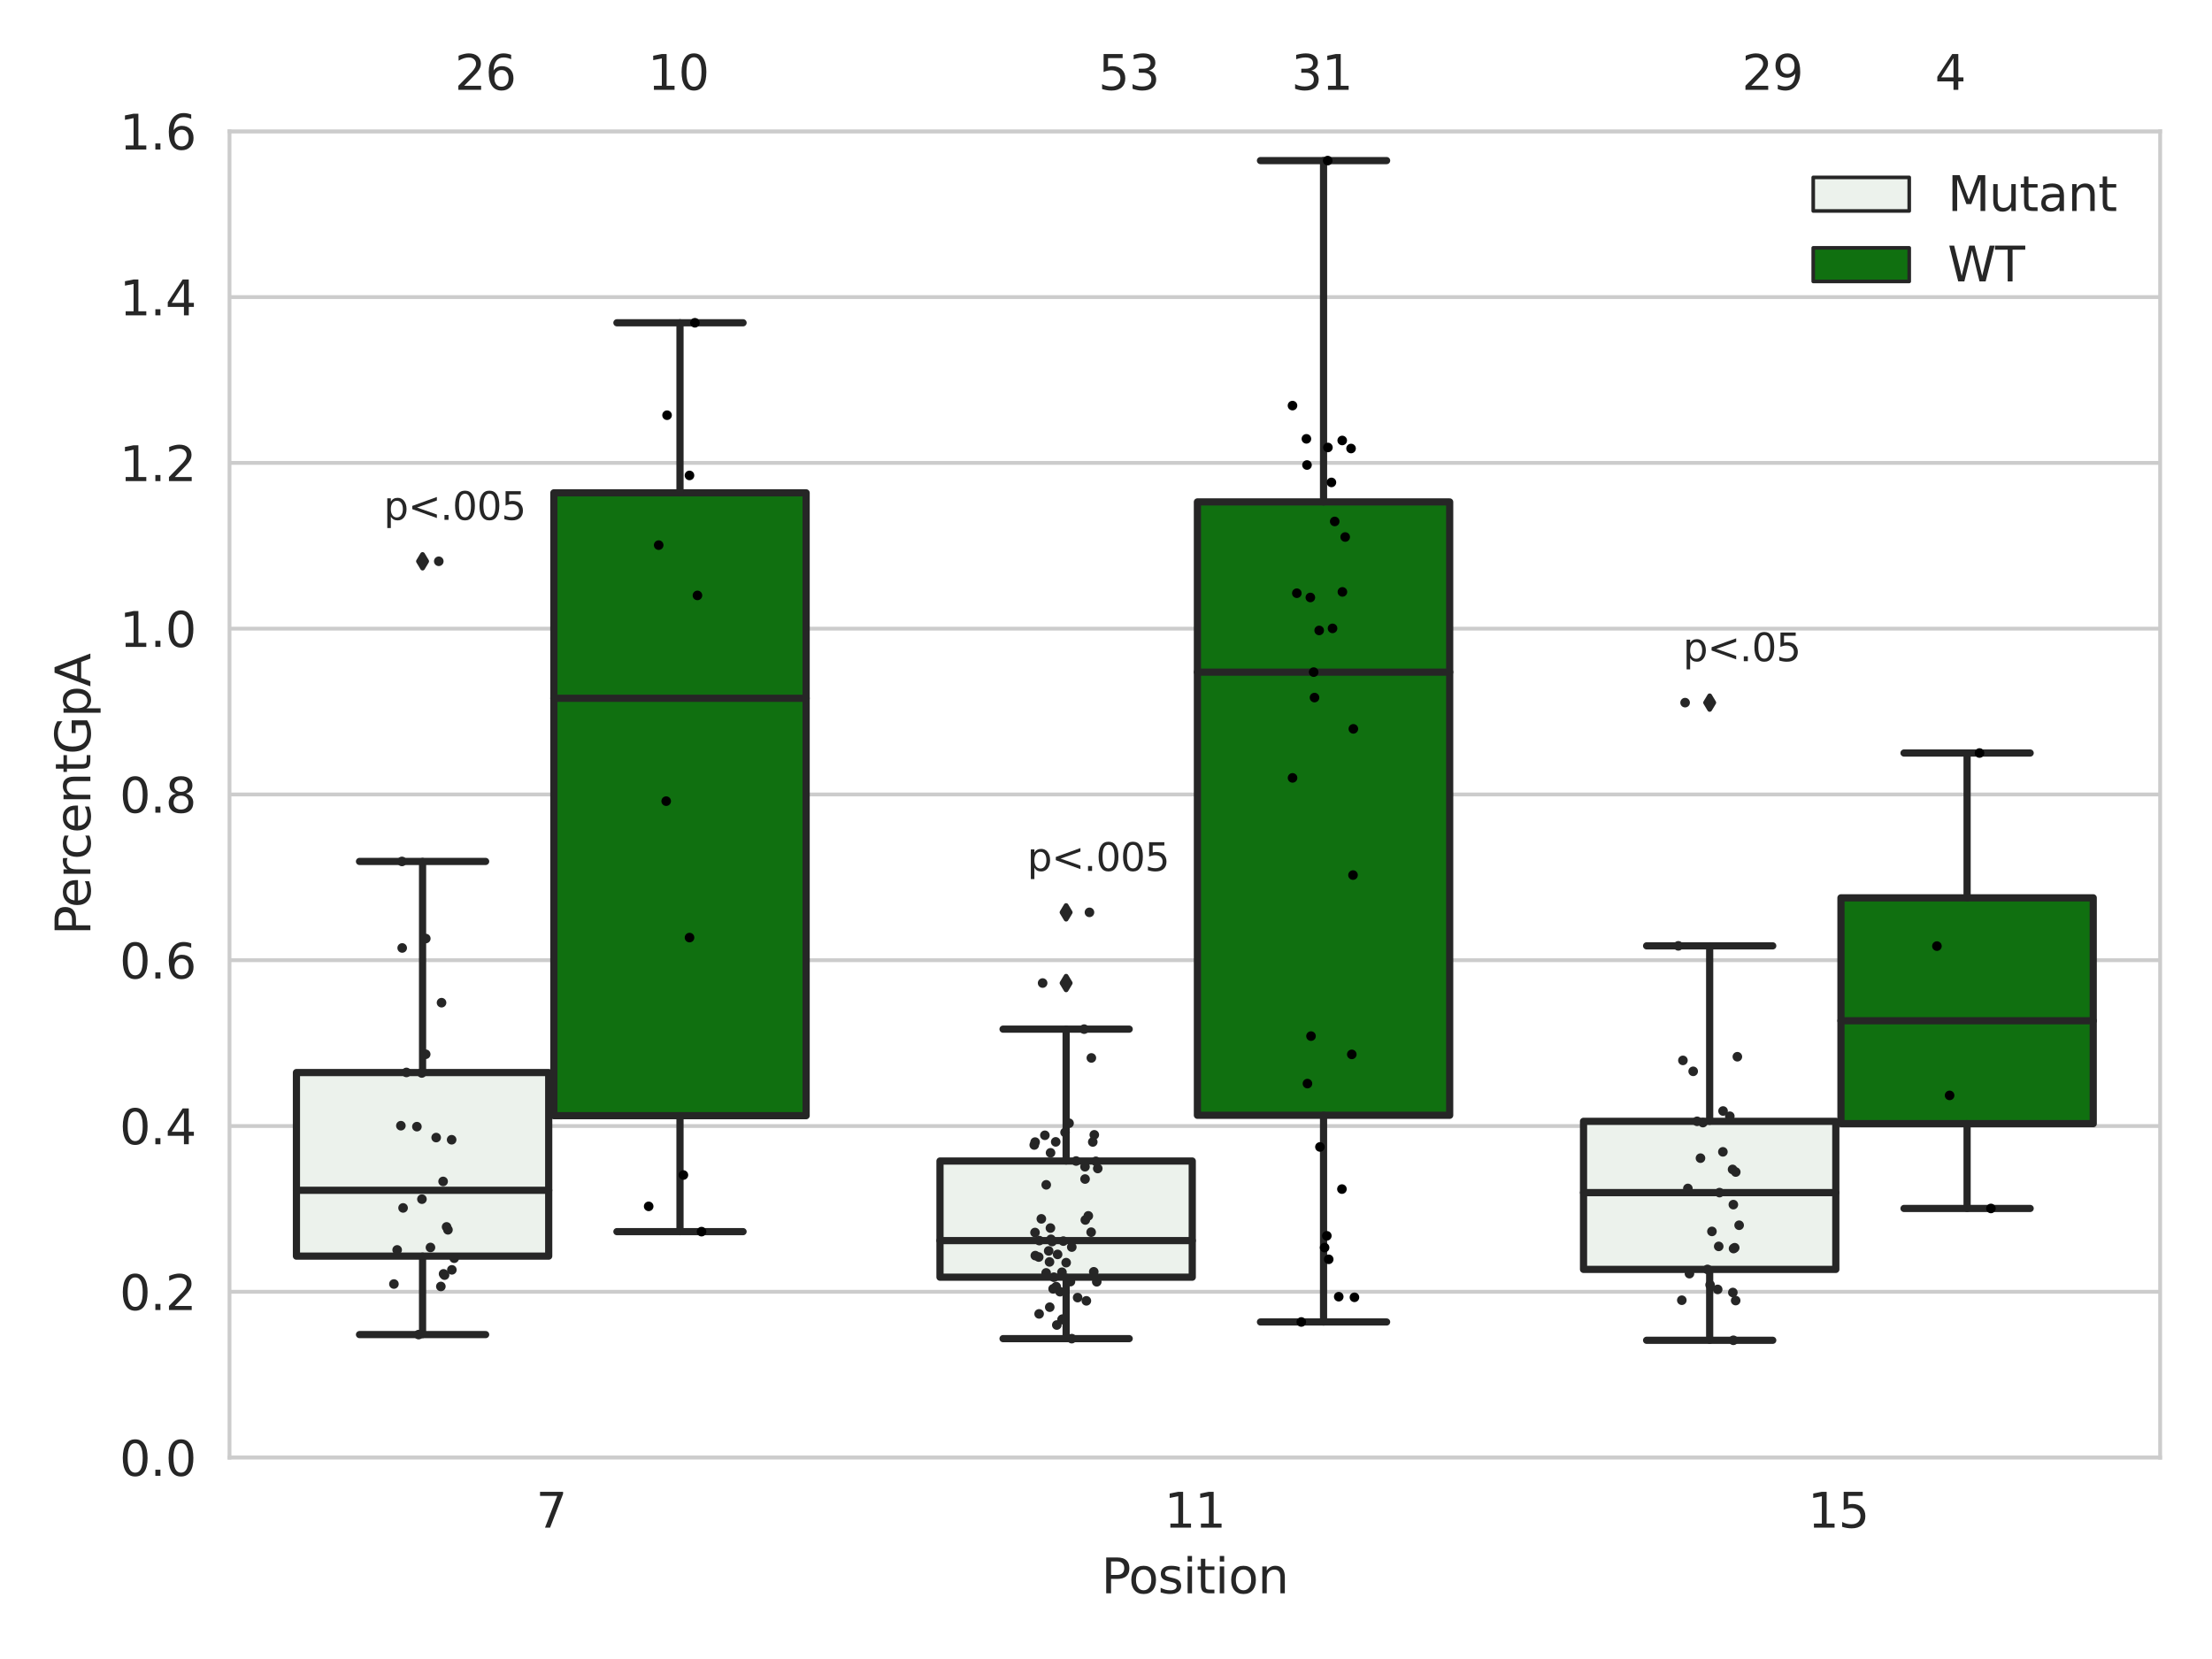 <?xml version="1.0" encoding="utf-8" standalone="no"?>
<!DOCTYPE svg PUBLIC "-//W3C//DTD SVG 1.1//EN"
  "http://www.w3.org/Graphics/SVG/1.1/DTD/svg11.dtd">
<svg xmlns:xlink="http://www.w3.org/1999/xlink" width="460.8pt" height="345.6pt" viewBox="0 0 460.8 345.6" xmlns="http://www.w3.org/2000/svg" version="1.1">
 <defs>
  <style type="text/css">*{stroke-linejoin: round; stroke-linecap: butt}</style>
 </defs>
 <g id="figure_1">
  <g id="patch_1">
   <path d="M 0 345.6 
L 460.8 345.6 
L 460.8 0 
L 0 0 
z
" style="fill: #ffffff"/>
  </g>
  <g id="axes_1">
   <g id="patch_2">
    <path d="M 47.81 303.64 
L 450 303.64 
L 450 27.354 
L 47.81 27.354 
z
" style="fill: #ffffff"/>
   </g>
   <g id="matplotlib.axis_1">
    <g id="xtick_1">
     <g id="text_1">
      <!-- 7 -->
      <g style="fill: #262626" transform="translate(111.66 318.238)scale(0.1 -0.1)">
       <defs>
        <path id="DejaVuSans-37" d="M 525 4666 
L 3525 4666 
L 3525 4397 
L 1831 0 
L 1172 0 
L 2766 4134 
L 525 4134 
L 525 4666 
z
" transform="scale(0.016)"/>
       </defs>
       <use xlink:href="#DejaVuSans-37"/>
      </g>
     </g>
    </g>
    <g id="xtick_2">
     <g id="text_2">
      <!-- 11 -->
      <g style="fill: #262626" transform="translate(242.542 318.238)scale(0.1 -0.1)">
       <defs>
        <path id="DejaVuSans-31" d="M 794 531 
L 1825 531 
L 1825 4091 
L 703 3866 
L 703 4441 
L 1819 4666 
L 2450 4666 
L 2450 531 
L 3481 531 
L 3481 0 
L 794 0 
L 794 531 
z
" transform="scale(0.016)"/>
       </defs>
       <use xlink:href="#DejaVuSans-31"/>
       <use xlink:href="#DejaVuSans-31" x="63.623"/>
      </g>
     </g>
    </g>
    <g id="xtick_3">
     <g id="text_3">
      <!-- 15 -->
      <g style="fill: #262626" transform="translate(376.606 318.238)scale(0.1 -0.1)">
       <defs>
        <path id="DejaVuSans-35" d="M 691 4666 
L 3169 4666 
L 3169 4134 
L 1269 4134 
L 1269 2991 
Q 1406 3038 1543 3061 
Q 1681 3084 1819 3084 
Q 2600 3084 3056 2656 
Q 3513 2228 3513 1497 
Q 3513 744 3044 326 
Q 2575 -91 1722 -91 
Q 1428 -91 1123 -41 
Q 819 9 494 109 
L 494 744 
Q 775 591 1075 516 
Q 1375 441 1709 441 
Q 2250 441 2565 725 
Q 2881 1009 2881 1497 
Q 2881 1984 2565 2268 
Q 2250 2553 1709 2553 
Q 1456 2553 1204 2497 
Q 953 2441 691 2322 
L 691 4666 
z
" transform="scale(0.016)"/>
       </defs>
       <use xlink:href="#DejaVuSans-31"/>
       <use xlink:href="#DejaVuSans-35" x="63.623"/>
      </g>
     </g>
    </g>
    <g id="text_4">
     <!-- Position -->
     <g style="fill: #262626" transform="translate(229.441 331.917)scale(0.1 -0.1)">
      <defs>
       <path id="DejaVuSans-50" d="M 1259 4147 
L 1259 2394 
L 2053 2394 
Q 2494 2394 2734 2622 
Q 2975 2850 2975 3272 
Q 2975 3691 2734 3919 
Q 2494 4147 2053 4147 
L 1259 4147 
z
M 628 4666 
L 2053 4666 
Q 2838 4666 3239 4311 
Q 3641 3956 3641 3272 
Q 3641 2581 3239 2228 
Q 2838 1875 2053 1875 
L 1259 1875 
L 1259 0 
L 628 0 
L 628 4666 
z
" transform="scale(0.016)"/>
       <path id="DejaVuSans-6f" d="M 1959 3097 
Q 1497 3097 1228 2736 
Q 959 2375 959 1747 
Q 959 1119 1226 758 
Q 1494 397 1959 397 
Q 2419 397 2687 759 
Q 2956 1122 2956 1747 
Q 2956 2369 2687 2733 
Q 2419 3097 1959 3097 
z
M 1959 3584 
Q 2709 3584 3137 3096 
Q 3566 2609 3566 1747 
Q 3566 888 3137 398 
Q 2709 -91 1959 -91 
Q 1206 -91 779 398 
Q 353 888 353 1747 
Q 353 2609 779 3096 
Q 1206 3584 1959 3584 
z
" transform="scale(0.016)"/>
       <path id="DejaVuSans-73" d="M 2834 3397 
L 2834 2853 
Q 2591 2978 2328 3040 
Q 2066 3103 1784 3103 
Q 1356 3103 1142 2972 
Q 928 2841 928 2578 
Q 928 2378 1081 2264 
Q 1234 2150 1697 2047 
L 1894 2003 
Q 2506 1872 2764 1633 
Q 3022 1394 3022 966 
Q 3022 478 2636 193 
Q 2250 -91 1575 -91 
Q 1294 -91 989 -36 
Q 684 19 347 128 
L 347 722 
Q 666 556 975 473 
Q 1284 391 1588 391 
Q 1994 391 2212 530 
Q 2431 669 2431 922 
Q 2431 1156 2273 1281 
Q 2116 1406 1581 1522 
L 1381 1569 
Q 847 1681 609 1914 
Q 372 2147 372 2553 
Q 372 3047 722 3315 
Q 1072 3584 1716 3584 
Q 2034 3584 2315 3537 
Q 2597 3491 2834 3397 
z
" transform="scale(0.016)"/>
       <path id="DejaVuSans-69" d="M 603 3500 
L 1178 3500 
L 1178 0 
L 603 0 
L 603 3500 
z
M 603 4863 
L 1178 4863 
L 1178 4134 
L 603 4134 
L 603 4863 
z
" transform="scale(0.016)"/>
       <path id="DejaVuSans-74" d="M 1172 4494 
L 1172 3500 
L 2356 3500 
L 2356 3053 
L 1172 3053 
L 1172 1153 
Q 1172 725 1289 603 
Q 1406 481 1766 481 
L 2356 481 
L 2356 0 
L 1766 0 
Q 1100 0 847 248 
Q 594 497 594 1153 
L 594 3053 
L 172 3053 
L 172 3500 
L 594 3500 
L 594 4494 
L 1172 4494 
z
" transform="scale(0.016)"/>
       <path id="DejaVuSans-6e" d="M 3513 2113 
L 3513 0 
L 2938 0 
L 2938 2094 
Q 2938 2591 2744 2837 
Q 2550 3084 2163 3084 
Q 1697 3084 1428 2787 
Q 1159 2491 1159 1978 
L 1159 0 
L 581 0 
L 581 3500 
L 1159 3500 
L 1159 2956 
Q 1366 3272 1645 3428 
Q 1925 3584 2291 3584 
Q 2894 3584 3203 3211 
Q 3513 2838 3513 2113 
z
" transform="scale(0.016)"/>
      </defs>
      <use xlink:href="#DejaVuSans-50"/>
      <use xlink:href="#DejaVuSans-6f" x="56.678"/>
      <use xlink:href="#DejaVuSans-73" x="117.859"/>
      <use xlink:href="#DejaVuSans-69" x="169.959"/>
      <use xlink:href="#DejaVuSans-74" x="197.742"/>
      <use xlink:href="#DejaVuSans-69" x="236.951"/>
      <use xlink:href="#DejaVuSans-6f" x="264.734"/>
      <use xlink:href="#DejaVuSans-6e" x="325.916"/>
     </g>
    </g>
   </g>
   <g id="matplotlib.axis_2">
    <g id="ytick_1">
     <g id="line2d_1">
      <path d="M 47.81 303.64 
L 450 303.64 
" clip-path="url(#pd9cf366c0e)" style="fill: none; stroke: #cccccc; stroke-width: 0.8; stroke-linecap: round"/>
     </g>
     <g id="text_5">
      <!-- 0.0 -->
      <g style="fill: #262626" transform="translate(24.907 307.439)scale(0.1 -0.1)">
       <defs>
        <path id="DejaVuSans-30" d="M 2034 4250 
Q 1547 4250 1301 3770 
Q 1056 3291 1056 2328 
Q 1056 1369 1301 889 
Q 1547 409 2034 409 
Q 2525 409 2770 889 
Q 3016 1369 3016 2328 
Q 3016 3291 2770 3770 
Q 2525 4250 2034 4250 
z
M 2034 4750 
Q 2819 4750 3233 4129 
Q 3647 3509 3647 2328 
Q 3647 1150 3233 529 
Q 2819 -91 2034 -91 
Q 1250 -91 836 529 
Q 422 1150 422 2328 
Q 422 3509 836 4129 
Q 1250 4750 2034 4750 
z
" transform="scale(0.016)"/>
        <path id="DejaVuSans-2e" d="M 684 794 
L 1344 794 
L 1344 0 
L 684 0 
L 684 794 
z
" transform="scale(0.016)"/>
       </defs>
       <use xlink:href="#DejaVuSans-30"/>
       <use xlink:href="#DejaVuSans-2e" x="63.623"/>
       <use xlink:href="#DejaVuSans-30" x="95.41"/>
      </g>
     </g>
    </g>
    <g id="ytick_2">
     <g id="line2d_2">
      <path d="M 47.81 269.104 
L 450 269.104 
" clip-path="url(#pd9cf366c0e)" style="fill: none; stroke: #cccccc; stroke-width: 0.8; stroke-linecap: round"/>
     </g>
     <g id="text_6">
      <!-- 0.2 -->
      <g style="fill: #262626" transform="translate(24.907 272.903)scale(0.1 -0.1)">
       <defs>
        <path id="DejaVuSans-32" d="M 1228 531 
L 3431 531 
L 3431 0 
L 469 0 
L 469 531 
Q 828 903 1448 1529 
Q 2069 2156 2228 2338 
Q 2531 2678 2651 2914 
Q 2772 3150 2772 3378 
Q 2772 3750 2511 3984 
Q 2250 4219 1831 4219 
Q 1534 4219 1204 4116 
Q 875 4013 500 3803 
L 500 4441 
Q 881 4594 1212 4672 
Q 1544 4750 1819 4750 
Q 2544 4750 2975 4387 
Q 3406 4025 3406 3419 
Q 3406 3131 3298 2873 
Q 3191 2616 2906 2266 
Q 2828 2175 2409 1742 
Q 1991 1309 1228 531 
z
" transform="scale(0.016)"/>
       </defs>
       <use xlink:href="#DejaVuSans-30"/>
       <use xlink:href="#DejaVuSans-2e" x="63.623"/>
       <use xlink:href="#DejaVuSans-32" x="95.41"/>
      </g>
     </g>
    </g>
    <g id="ytick_3">
     <g id="line2d_3">
      <path d="M 47.81 234.568 
L 450 234.568 
" clip-path="url(#pd9cf366c0e)" style="fill: none; stroke: #cccccc; stroke-width: 0.8; stroke-linecap: round"/>
     </g>
     <g id="text_7">
      <!-- 0.4 -->
      <g style="fill: #262626" transform="translate(24.907 238.368)scale(0.1 -0.1)">
       <defs>
        <path id="DejaVuSans-34" d="M 2419 4116 
L 825 1625 
L 2419 1625 
L 2419 4116 
z
M 2253 4666 
L 3047 4666 
L 3047 1625 
L 3713 1625 
L 3713 1100 
L 3047 1100 
L 3047 0 
L 2419 0 
L 2419 1100 
L 313 1100 
L 313 1709 
L 2253 4666 
z
" transform="scale(0.016)"/>
       </defs>
       <use xlink:href="#DejaVuSans-30"/>
       <use xlink:href="#DejaVuSans-2e" x="63.623"/>
       <use xlink:href="#DejaVuSans-34" x="95.41"/>
      </g>
     </g>
    </g>
    <g id="ytick_4">
     <g id="line2d_4">
      <path d="M 47.81 200.033 
L 450 200.033 
" clip-path="url(#pd9cf366c0e)" style="fill: none; stroke: #cccccc; stroke-width: 0.8; stroke-linecap: round"/>
     </g>
     <g id="text_8">
      <!-- 0.6 -->
      <g style="fill: #262626" transform="translate(24.907 203.832)scale(0.1 -0.1)">
       <defs>
        <path id="DejaVuSans-36" d="M 2113 2584 
Q 1688 2584 1439 2293 
Q 1191 2003 1191 1497 
Q 1191 994 1439 701 
Q 1688 409 2113 409 
Q 2538 409 2786 701 
Q 3034 994 3034 1497 
Q 3034 2003 2786 2293 
Q 2538 2584 2113 2584 
z
M 3366 4563 
L 3366 3988 
Q 3128 4100 2886 4159 
Q 2644 4219 2406 4219 
Q 1781 4219 1451 3797 
Q 1122 3375 1075 2522 
Q 1259 2794 1537 2939 
Q 1816 3084 2150 3084 
Q 2853 3084 3261 2657 
Q 3669 2231 3669 1497 
Q 3669 778 3244 343 
Q 2819 -91 2113 -91 
Q 1303 -91 875 529 
Q 447 1150 447 2328 
Q 447 3434 972 4092 
Q 1497 4750 2381 4750 
Q 2619 4750 2861 4703 
Q 3103 4656 3366 4563 
z
" transform="scale(0.016)"/>
       </defs>
       <use xlink:href="#DejaVuSans-30"/>
       <use xlink:href="#DejaVuSans-2e" x="63.623"/>
       <use xlink:href="#DejaVuSans-36" x="95.41"/>
      </g>
     </g>
    </g>
    <g id="ytick_5">
     <g id="line2d_5">
      <path d="M 47.81 165.497 
L 450 165.497 
" clip-path="url(#pd9cf366c0e)" style="fill: none; stroke: #cccccc; stroke-width: 0.8; stroke-linecap: round"/>
     </g>
     <g id="text_9">
      <!-- 0.8 -->
      <g style="fill: #262626" transform="translate(24.907 169.296)scale(0.1 -0.1)">
       <defs>
        <path id="DejaVuSans-38" d="M 2034 2216 
Q 1584 2216 1326 1975 
Q 1069 1734 1069 1313 
Q 1069 891 1326 650 
Q 1584 409 2034 409 
Q 2484 409 2743 651 
Q 3003 894 3003 1313 
Q 3003 1734 2745 1975 
Q 2488 2216 2034 2216 
z
M 1403 2484 
Q 997 2584 770 2862 
Q 544 3141 544 3541 
Q 544 4100 942 4425 
Q 1341 4750 2034 4750 
Q 2731 4750 3128 4425 
Q 3525 4100 3525 3541 
Q 3525 3141 3298 2862 
Q 3072 2584 2669 2484 
Q 3125 2378 3379 2068 
Q 3634 1759 3634 1313 
Q 3634 634 3220 271 
Q 2806 -91 2034 -91 
Q 1263 -91 848 271 
Q 434 634 434 1313 
Q 434 1759 690 2068 
Q 947 2378 1403 2484 
z
M 1172 3481 
Q 1172 3119 1398 2916 
Q 1625 2713 2034 2713 
Q 2441 2713 2670 2916 
Q 2900 3119 2900 3481 
Q 2900 3844 2670 4047 
Q 2441 4250 2034 4250 
Q 1625 4250 1398 4047 
Q 1172 3844 1172 3481 
z
" transform="scale(0.016)"/>
       </defs>
       <use xlink:href="#DejaVuSans-30"/>
       <use xlink:href="#DejaVuSans-2e" x="63.623"/>
       <use xlink:href="#DejaVuSans-38" x="95.41"/>
      </g>
     </g>
    </g>
    <g id="ytick_6">
     <g id="line2d_6">
      <path d="M 47.81 130.961 
L 450 130.961 
" clip-path="url(#pd9cf366c0e)" style="fill: none; stroke: #cccccc; stroke-width: 0.8; stroke-linecap: round"/>
     </g>
     <g id="text_10">
      <!-- 1.0 -->
      <g style="fill: #262626" transform="translate(24.907 134.76)scale(0.1 -0.1)">
       <use xlink:href="#DejaVuSans-31"/>
       <use xlink:href="#DejaVuSans-2e" x="63.623"/>
       <use xlink:href="#DejaVuSans-30" x="95.41"/>
      </g>
     </g>
    </g>
    <g id="ytick_7">
     <g id="line2d_7">
      <path d="M 47.81 96.425 
L 450 96.425 
" clip-path="url(#pd9cf366c0e)" style="fill: none; stroke: #cccccc; stroke-width: 0.8; stroke-linecap: round"/>
     </g>
     <g id="text_11">
      <!-- 1.2 -->
      <g style="fill: #262626" transform="translate(24.907 100.225)scale(0.1 -0.1)">
       <use xlink:href="#DejaVuSans-31"/>
       <use xlink:href="#DejaVuSans-2e" x="63.623"/>
       <use xlink:href="#DejaVuSans-32" x="95.41"/>
      </g>
     </g>
    </g>
    <g id="ytick_8">
     <g id="line2d_8">
      <path d="M 47.81 61.89 
L 450 61.89 
" clip-path="url(#pd9cf366c0e)" style="fill: none; stroke: #cccccc; stroke-width: 0.8; stroke-linecap: round"/>
     </g>
     <g id="text_12">
      <!-- 1.4 -->
      <g style="fill: #262626" transform="translate(24.907 65.689)scale(0.1 -0.1)">
       <use xlink:href="#DejaVuSans-31"/>
       <use xlink:href="#DejaVuSans-2e" x="63.623"/>
       <use xlink:href="#DejaVuSans-34" x="95.41"/>
      </g>
     </g>
    </g>
    <g id="ytick_9">
     <g id="line2d_9">
      <path d="M 47.81 27.354 
L 450 27.354 
" clip-path="url(#pd9cf366c0e)" style="fill: none; stroke: #cccccc; stroke-width: 0.8; stroke-linecap: round"/>
     </g>
     <g id="text_13">
      <!-- 1.6 -->
      <g style="fill: #262626" transform="translate(24.907 31.153)scale(0.1 -0.1)">
       <use xlink:href="#DejaVuSans-31"/>
       <use xlink:href="#DejaVuSans-2e" x="63.623"/>
       <use xlink:href="#DejaVuSans-36" x="95.41"/>
      </g>
     </g>
    </g>
    <g id="text_14">
     <!-- PercentGpA -->
     <g style="fill: #262626" transform="translate(18.827 194.774)rotate(-90)scale(0.1 -0.1)">
      <defs>
       <path id="DejaVuSans-65" d="M 3597 1894 
L 3597 1613 
L 953 1613 
Q 991 1019 1311 708 
Q 1631 397 2203 397 
Q 2534 397 2845 478 
Q 3156 559 3463 722 
L 3463 178 
Q 3153 47 2828 -22 
Q 2503 -91 2169 -91 
Q 1331 -91 842 396 
Q 353 884 353 1716 
Q 353 2575 817 3079 
Q 1281 3584 2069 3584 
Q 2775 3584 3186 3129 
Q 3597 2675 3597 1894 
z
M 3022 2063 
Q 3016 2534 2758 2815 
Q 2500 3097 2075 3097 
Q 1594 3097 1305 2825 
Q 1016 2553 972 2059 
L 3022 2063 
z
" transform="scale(0.016)"/>
       <path id="DejaVuSans-72" d="M 2631 2963 
Q 2534 3019 2420 3045 
Q 2306 3072 2169 3072 
Q 1681 3072 1420 2755 
Q 1159 2438 1159 1844 
L 1159 0 
L 581 0 
L 581 3500 
L 1159 3500 
L 1159 2956 
Q 1341 3275 1631 3429 
Q 1922 3584 2338 3584 
Q 2397 3584 2469 3576 
Q 2541 3569 2628 3553 
L 2631 2963 
z
" transform="scale(0.016)"/>
       <path id="DejaVuSans-63" d="M 3122 3366 
L 3122 2828 
Q 2878 2963 2633 3030 
Q 2388 3097 2138 3097 
Q 1578 3097 1268 2742 
Q 959 2388 959 1747 
Q 959 1106 1268 751 
Q 1578 397 2138 397 
Q 2388 397 2633 464 
Q 2878 531 3122 666 
L 3122 134 
Q 2881 22 2623 -34 
Q 2366 -91 2075 -91 
Q 1284 -91 818 406 
Q 353 903 353 1747 
Q 353 2603 823 3093 
Q 1294 3584 2113 3584 
Q 2378 3584 2631 3529 
Q 2884 3475 3122 3366 
z
" transform="scale(0.016)"/>
       <path id="DejaVuSans-47" d="M 3809 666 
L 3809 1919 
L 2778 1919 
L 2778 2438 
L 4434 2438 
L 4434 434 
Q 4069 175 3628 42 
Q 3188 -91 2688 -91 
Q 1594 -91 976 548 
Q 359 1188 359 2328 
Q 359 3472 976 4111 
Q 1594 4750 2688 4750 
Q 3144 4750 3555 4637 
Q 3966 4525 4313 4306 
L 4313 3634 
Q 3963 3931 3569 4081 
Q 3175 4231 2741 4231 
Q 1884 4231 1454 3753 
Q 1025 3275 1025 2328 
Q 1025 1384 1454 906 
Q 1884 428 2741 428 
Q 3075 428 3337 486 
Q 3600 544 3809 666 
z
" transform="scale(0.016)"/>
       <path id="DejaVuSans-70" d="M 1159 525 
L 1159 -1331 
L 581 -1331 
L 581 3500 
L 1159 3500 
L 1159 2969 
Q 1341 3281 1617 3432 
Q 1894 3584 2278 3584 
Q 2916 3584 3314 3078 
Q 3713 2572 3713 1747 
Q 3713 922 3314 415 
Q 2916 -91 2278 -91 
Q 1894 -91 1617 61 
Q 1341 213 1159 525 
z
M 3116 1747 
Q 3116 2381 2855 2742 
Q 2594 3103 2138 3103 
Q 1681 3103 1420 2742 
Q 1159 2381 1159 1747 
Q 1159 1113 1420 752 
Q 1681 391 2138 391 
Q 2594 391 2855 752 
Q 3116 1113 3116 1747 
z
" transform="scale(0.016)"/>
       <path id="DejaVuSans-41" d="M 2188 4044 
L 1331 1722 
L 3047 1722 
L 2188 4044 
z
M 1831 4666 
L 2547 4666 
L 4325 0 
L 3669 0 
L 3244 1197 
L 1141 1197 
L 716 0 
L 50 0 
L 1831 4666 
z
" transform="scale(0.016)"/>
      </defs>
      <use xlink:href="#DejaVuSans-50"/>
      <use xlink:href="#DejaVuSans-65" x="56.678"/>
      <use xlink:href="#DejaVuSans-72" x="118.201"/>
      <use xlink:href="#DejaVuSans-63" x="157.064"/>
      <use xlink:href="#DejaVuSans-65" x="212.045"/>
      <use xlink:href="#DejaVuSans-6e" x="273.568"/>
      <use xlink:href="#DejaVuSans-74" x="336.947"/>
      <use xlink:href="#DejaVuSans-47" x="376.156"/>
      <use xlink:href="#DejaVuSans-70" x="453.646"/>
      <use xlink:href="#DejaVuSans-41" x="517.123"/>
     </g>
    </g>
   </g>
   <g id="patch_3">
    <path d="M 61.753 261.676 
L 114.305 261.676 
L 114.305 223.434 
L 61.753 223.434 
L 61.753 261.676 
z
" clip-path="url(#pd9cf366c0e)" style="fill: #ecf2ec; stroke: #262626; stroke-width: 1.5; stroke-linejoin: miter"/>
   </g>
   <g id="patch_4">
    <path d="M 115.378 232.415 
L 167.931 232.415 
L 167.931 102.669 
L 115.378 102.669 
L 115.378 232.415 
z
" clip-path="url(#pd9cf366c0e)" style="fill: #107010; stroke: #262626; stroke-width: 1.5; stroke-linejoin: miter"/>
   </g>
   <g id="patch_5">
    <path d="M 195.816 266.061 
L 248.369 266.061 
L 248.369 241.861 
L 195.816 241.861 
L 195.816 266.061 
z
" clip-path="url(#pd9cf366c0e)" style="fill: #ecf2ec; stroke: #262626; stroke-width: 1.5; stroke-linejoin: miter"/>
   </g>
   <g id="patch_6">
    <path d="M 249.441 232.332 
L 301.994 232.332 
L 301.994 104.562 
L 249.441 104.562 
L 249.441 232.332 
z
" clip-path="url(#pd9cf366c0e)" style="fill: #107010; stroke: #262626; stroke-width: 1.5; stroke-linejoin: miter"/>
   </g>
   <g id="patch_7">
    <path d="M 329.879 264.441 
L 382.432 264.441 
L 382.432 233.592 
L 329.879 233.592 
L 329.879 264.441 
z
" clip-path="url(#pd9cf366c0e)" style="fill: #ecf2ec; stroke: #262626; stroke-width: 1.5; stroke-linejoin: miter"/>
   </g>
   <g id="patch_8">
    <path d="M 383.505 234.078 
L 436.057 234.078 
L 436.057 187.034 
L 383.505 187.034 
L 383.505 234.078 
z
" clip-path="url(#pd9cf366c0e)" style="fill: #107010; stroke: #262626; stroke-width: 1.5; stroke-linejoin: miter"/>
   </g>
   <g id="patch_9">
    <path d="M 114.842 303.64 
L 114.842 303.64 
L 114.842 303.64 
L 114.842 303.64 
z
" clip-path="url(#pd9cf366c0e)" style="fill: #ecf2ec; stroke: #262626; stroke-width: 0.75; stroke-linejoin: miter"/>
   </g>
   <g id="patch_10">
    <path d="M 114.842 303.64 
L 114.842 303.64 
L 114.842 303.64 
L 114.842 303.64 
z
" clip-path="url(#pd9cf366c0e)" style="fill: #107010; stroke: #262626; stroke-width: 0.75; stroke-linejoin: miter"/>
   </g>
   <g id="PathCollection_1"/>
   <g id="PathCollection_2"/>
   <g id="line2d_10">
    <path d="M 88.029 261.676 
L 88.029 278.019 
" clip-path="url(#pd9cf366c0e)" style="fill: none; stroke: #262626; stroke-width: 1.5; stroke-linecap: round"/>
   </g>
   <g id="line2d_11">
    <path d="M 88.029 223.434 
L 88.029 179.454 
" clip-path="url(#pd9cf366c0e)" style="fill: none; stroke: #262626; stroke-width: 1.5; stroke-linecap: round"/>
   </g>
   <g id="line2d_12">
    <path d="M 74.891 278.019 
L 101.167 278.019 
" clip-path="url(#pd9cf366c0e)" style="fill: none; stroke: #262626; stroke-width: 1.5; stroke-linecap: round"/>
   </g>
   <g id="line2d_13">
    <path d="M 74.891 179.454 
L 101.167 179.454 
" clip-path="url(#pd9cf366c0e)" style="fill: none; stroke: #262626; stroke-width: 1.5; stroke-linecap: round"/>
   </g>
   <g id="line2d_14">
    <defs>
     <path id="m0149291553" d="M -0 1.414 
L 0.849 0 
L 0 -1.414 
L -0.849 -0 
z
" style="stroke: #262626; stroke-linejoin: miter"/>
    </defs>
    <g clip-path="url(#pd9cf366c0e)">
     <use xlink:href="#m0149291553" x="88.029" y="116.926" style="fill: #262626; stroke: #262626; stroke-linejoin: miter"/>
    </g>
   </g>
   <g id="line2d_15">
    <path d="M 141.654 232.415 
L 141.654 256.571 
" clip-path="url(#pd9cf366c0e)" style="fill: none; stroke: #262626; stroke-width: 1.5; stroke-linecap: round"/>
   </g>
   <g id="line2d_16">
    <path d="M 141.654 102.669 
L 141.654 67.24 
" clip-path="url(#pd9cf366c0e)" style="fill: none; stroke: #262626; stroke-width: 1.5; stroke-linecap: round"/>
   </g>
   <g id="line2d_17">
    <path d="M 128.516 256.571 
L 154.793 256.571 
" clip-path="url(#pd9cf366c0e)" style="fill: none; stroke: #262626; stroke-width: 1.5; stroke-linecap: round"/>
   </g>
   <g id="line2d_18">
    <path d="M 128.516 67.24 
L 154.793 67.24 
" clip-path="url(#pd9cf366c0e)" style="fill: none; stroke: #262626; stroke-width: 1.5; stroke-linecap: round"/>
   </g>
   <g id="line2d_19"/>
   <g id="line2d_20">
    <path d="M 222.092 266.061 
L 222.092 278.864 
" clip-path="url(#pd9cf366c0e)" style="fill: none; stroke: #262626; stroke-width: 1.5; stroke-linecap: round"/>
   </g>
   <g id="line2d_21">
    <path d="M 222.092 241.861 
L 222.092 214.387 
" clip-path="url(#pd9cf366c0e)" style="fill: none; stroke: #262626; stroke-width: 1.5; stroke-linecap: round"/>
   </g>
   <g id="line2d_22">
    <path d="M 208.954 278.864 
L 235.231 278.864 
" clip-path="url(#pd9cf366c0e)" style="fill: none; stroke: #262626; stroke-width: 1.5; stroke-linecap: round"/>
   </g>
   <g id="line2d_23">
    <path d="M 208.954 214.387 
L 235.231 214.387 
" clip-path="url(#pd9cf366c0e)" style="fill: none; stroke: #262626; stroke-width: 1.5; stroke-linecap: round"/>
   </g>
   <g id="line2d_24">
    <g clip-path="url(#pd9cf366c0e)">
     <use xlink:href="#m0149291553" x="222.092" y="190.06" style="fill: #262626; stroke: #262626; stroke-linejoin: miter"/>
     <use xlink:href="#m0149291553" x="222.092" y="204.786" style="fill: #262626; stroke: #262626; stroke-linejoin: miter"/>
    </g>
   </g>
   <g id="line2d_25">
    <path d="M 275.718 232.332 
L 275.718 275.391 
" clip-path="url(#pd9cf366c0e)" style="fill: none; stroke: #262626; stroke-width: 1.5; stroke-linecap: round"/>
   </g>
   <g id="line2d_26">
    <path d="M 275.718 104.562 
L 275.718 33.455 
" clip-path="url(#pd9cf366c0e)" style="fill: none; stroke: #262626; stroke-width: 1.5; stroke-linecap: round"/>
   </g>
   <g id="line2d_27">
    <path d="M 262.579 275.391 
L 288.856 275.391 
" clip-path="url(#pd9cf366c0e)" style="fill: none; stroke: #262626; stroke-width: 1.5; stroke-linecap: round"/>
   </g>
   <g id="line2d_28">
    <path d="M 262.579 33.455 
L 288.856 33.455 
" clip-path="url(#pd9cf366c0e)" style="fill: none; stroke: #262626; stroke-width: 1.5; stroke-linecap: round"/>
   </g>
   <g id="line2d_29"/>
   <g id="line2d_30">
    <path d="M 356.156 264.441 
L 356.156 279.208 
" clip-path="url(#pd9cf366c0e)" style="fill: none; stroke: #262626; stroke-width: 1.5; stroke-linecap: round"/>
   </g>
   <g id="line2d_31">
    <path d="M 356.156 233.592 
L 356.156 197.038 
" clip-path="url(#pd9cf366c0e)" style="fill: none; stroke: #262626; stroke-width: 1.5; stroke-linecap: round"/>
   </g>
   <g id="line2d_32">
    <path d="M 343.017 279.208 
L 369.294 279.208 
" clip-path="url(#pd9cf366c0e)" style="fill: none; stroke: #262626; stroke-width: 1.5; stroke-linecap: round"/>
   </g>
   <g id="line2d_33">
    <path d="M 343.017 197.038 
L 369.294 197.038 
" clip-path="url(#pd9cf366c0e)" style="fill: none; stroke: #262626; stroke-width: 1.5; stroke-linecap: round"/>
   </g>
   <g id="line2d_34">
    <g clip-path="url(#pd9cf366c0e)">
     <use xlink:href="#m0149291553" x="356.156" y="146.371" style="fill: #262626; stroke: #262626; stroke-linejoin: miter"/>
    </g>
   </g>
   <g id="line2d_35">
    <path d="M 409.781 234.078 
L 409.781 251.744 
" clip-path="url(#pd9cf366c0e)" style="fill: none; stroke: #262626; stroke-width: 1.5; stroke-linecap: round"/>
   </g>
   <g id="line2d_36">
    <path d="M 409.781 187.034 
L 409.781 156.867 
" clip-path="url(#pd9cf366c0e)" style="fill: none; stroke: #262626; stroke-width: 1.5; stroke-linecap: round"/>
   </g>
   <g id="line2d_37">
    <path d="M 396.643 251.744 
L 422.919 251.744 
" clip-path="url(#pd9cf366c0e)" style="fill: none; stroke: #262626; stroke-width: 1.5; stroke-linecap: round"/>
   </g>
   <g id="line2d_38">
    <path d="M 396.643 156.867 
L 422.919 156.867 
" clip-path="url(#pd9cf366c0e)" style="fill: none; stroke: #262626; stroke-width: 1.5; stroke-linecap: round"/>
   </g>
   <g id="line2d_39"/>
   <g id="line2d_40">
    <path d="M 61.753 247.96 
L 114.305 247.96 
" clip-path="url(#pd9cf366c0e)" style="fill: none; stroke: #262626; stroke-width: 1.5; stroke-linecap: round"/>
   </g>
   <g id="line2d_41">
    <path d="M 115.378 145.465 
L 167.931 145.465 
" clip-path="url(#pd9cf366c0e)" style="fill: none; stroke: #262626; stroke-width: 1.5; stroke-linecap: round"/>
   </g>
   <g id="line2d_42">
    <path d="M 195.816 258.441 
L 248.369 258.441 
" clip-path="url(#pd9cf366c0e)" style="fill: none; stroke: #262626; stroke-width: 1.5; stroke-linecap: round"/>
   </g>
   <g id="line2d_43">
    <path d="M 249.441 140.017 
L 301.994 140.017 
" clip-path="url(#pd9cf366c0e)" style="fill: none; stroke: #262626; stroke-width: 1.5; stroke-linecap: round"/>
   </g>
   <g id="line2d_44">
    <path d="M 329.879 248.445 
L 382.432 248.445 
" clip-path="url(#pd9cf366c0e)" style="fill: none; stroke: #262626; stroke-width: 1.5; stroke-linecap: round"/>
   </g>
   <g id="line2d_45">
    <path d="M 383.505 212.64 
L 436.057 212.64 
" clip-path="url(#pd9cf366c0e)" style="fill: none; stroke: #262626; stroke-width: 1.5; stroke-linecap: round"/>
   </g>
   <g id="patch_11">
    <path d="M 47.81 303.64 
L 47.81 27.354 
" style="fill: none; stroke: #cccccc; stroke-width: 0.8; stroke-linejoin: miter; stroke-linecap: square"/>
   </g>
   <g id="patch_12">
    <path d="M 450 303.64 
L 450 27.354 
" style="fill: none; stroke: #cccccc; stroke-width: 0.8; stroke-linejoin: miter; stroke-linecap: square"/>
   </g>
   <g id="patch_13">
    <path d="M 47.81 303.64 
L 450 303.64 
" style="fill: none; stroke: #cccccc; stroke-width: 0.8; stroke-linejoin: miter; stroke-linecap: square"/>
   </g>
   <g id="patch_14">
    <path d="M 47.81 27.354 
L 450 27.354 
" style="fill: none; stroke: #cccccc; stroke-width: 0.8; stroke-linejoin: miter; stroke-linecap: square"/>
   </g>
   <g id="PathCollection_3">
    <defs>
     <path id="C0_0_32675cba68" d="M 0 1 
C 0.265 1 0.52 0.895 0.707 0.707 
C 0.895 0.52 1 0.265 1 -0 
C 1 -0.265 0.895 -0.52 0.707 -0.707 
C 0.52 -0.895 0.265 -1 0 -1 
C -0.265 -1 -0.52 -0.895 -0.707 -0.707 
C -0.895 -0.52 -1 -0.265 -1 0 
C -1 0.265 -0.895 0.52 -0.707 0.707 
C -0.52 0.895 -0.265 1 0 1 
z
"/>
    </defs>
    <g clip-path="url(#pd9cf366c0e)">
     <use xlink:href="#C0_0_32675cba68" x="86.848" y="234.701" style="fill: #262626"/>
    </g>
    <g clip-path="url(#pd9cf366c0e)">
     <use xlink:href="#C0_0_32675cba68" x="88.683" y="219.621" style="fill: #262626"/>
    </g>
    <g clip-path="url(#pd9cf366c0e)">
     <use xlink:href="#C0_0_32675cba68" x="91.405" y="116.926" style="fill: #262626"/>
    </g>
    <g clip-path="url(#pd9cf366c0e)">
     <use xlink:href="#C0_0_32675cba68" x="83.784" y="197.478" style="fill: #262626"/>
    </g>
    <g clip-path="url(#pd9cf366c0e)">
     <use xlink:href="#C0_0_32675cba68" x="92.308" y="246.113" style="fill: #262626"/>
    </g>
    <g clip-path="url(#pd9cf366c0e)">
     <use xlink:href="#C0_0_32675cba68" x="94.129" y="264.532" style="fill: #262626"/>
    </g>
    <g clip-path="url(#pd9cf366c0e)">
     <use xlink:href="#C0_0_32675cba68" x="92.403" y="265.371" style="fill: #262626"/>
    </g>
    <g clip-path="url(#pd9cf366c0e)">
     <use xlink:href="#C0_0_32675cba68" x="94.084" y="237.431" style="fill: #262626"/>
    </g>
    <g clip-path="url(#pd9cf366c0e)">
     <use xlink:href="#C0_0_32675cba68" x="93.318" y="256.193" style="fill: #262626"/>
    </g>
    <g clip-path="url(#pd9cf366c0e)">
     <use xlink:href="#C0_0_32675cba68" x="82.062" y="267.484" style="fill: #262626"/>
    </g>
    <g clip-path="url(#pd9cf366c0e)">
     <use xlink:href="#C0_0_32675cba68" x="89.673" y="259.87" style="fill: #262626"/>
    </g>
    <g clip-path="url(#pd9cf366c0e)">
     <use xlink:href="#C0_0_32675cba68" x="83.969" y="251.631" style="fill: #262626"/>
    </g>
    <g clip-path="url(#pd9cf366c0e)">
     <use xlink:href="#C0_0_32675cba68" x="87.864" y="223.521" style="fill: #262626"/>
    </g>
    <g clip-path="url(#pd9cf366c0e)">
     <use xlink:href="#C0_0_32675cba68" x="92.613" y="265.632" style="fill: #262626"/>
    </g>
    <g clip-path="url(#pd9cf366c0e)">
     <use xlink:href="#C0_0_32675cba68" x="82.736" y="260.38" style="fill: #262626"/>
    </g>
    <g clip-path="url(#pd9cf366c0e)">
     <use xlink:href="#C0_0_32675cba68" x="94.62" y="262.108" style="fill: #262626"/>
    </g>
    <g clip-path="url(#pd9cf366c0e)">
     <use xlink:href="#C0_0_32675cba68" x="87.896" y="249.806" style="fill: #262626"/>
    </g>
    <g clip-path="url(#pd9cf366c0e)">
     <use xlink:href="#C0_0_32675cba68" x="91.981" y="208.878" style="fill: #262626"/>
    </g>
    <g clip-path="url(#pd9cf366c0e)">
     <use xlink:href="#C0_0_32675cba68" x="88.702" y="195.516" style="fill: #262626"/>
    </g>
    <g clip-path="url(#pd9cf366c0e)">
     <use xlink:href="#C0_0_32675cba68" x="91.838" y="267.993" style="fill: #262626"/>
    </g>
    <g clip-path="url(#pd9cf366c0e)">
     <use xlink:href="#C0_0_32675cba68" x="90.863" y="236.976" style="fill: #262626"/>
    </g>
    <g clip-path="url(#pd9cf366c0e)">
     <use xlink:href="#C0_0_32675cba68" x="83.511" y="234.504" style="fill: #262626"/>
    </g>
    <g clip-path="url(#pd9cf366c0e)">
     <use xlink:href="#C0_0_32675cba68" x="93.035" y="255.585" style="fill: #262626"/>
    </g>
    <g clip-path="url(#pd9cf366c0e)">
     <use xlink:href="#C0_0_32675cba68" x="84.666" y="223.406" style="fill: #262626"/>
    </g>
    <g clip-path="url(#pd9cf366c0e)">
     <use xlink:href="#C0_0_32675cba68" x="87.209" y="278.019" style="fill: #262626"/>
    </g>
    <g clip-path="url(#pd9cf366c0e)">
     <use xlink:href="#C0_0_32675cba68" x="83.734" y="179.454" style="fill: #262626"/>
    </g>
   </g>
   <g id="PathCollection_4">
    <defs>
     <path id="C1_0_8064584d5c" d="M 0 1 
C 0.265 1 0.52 0.895 0.707 0.707 
C 0.895 0.52 1 0.265 1 -0 
C 1 -0.265 0.895 -0.52 0.707 -0.707 
C 0.52 -0.895 0.265 -1 0 -1 
C -0.265 -1 -0.52 -0.895 -0.707 -0.707 
C -0.895 -0.52 -1 -0.265 -1 0 
C -1 0.265 -0.895 0.52 -0.707 0.707 
C -0.52 0.895 -0.265 1 0 1 
z
"/>
    </defs>
    <g clip-path="url(#pd9cf366c0e)">
     <use xlink:href="#C1_0_8064584d5c" x="137.216" y="113.559"/>
    </g>
    <g clip-path="url(#pd9cf366c0e)">
     <use xlink:href="#C1_0_8064584d5c" x="142.366" y="244.781"/>
    </g>
    <g clip-path="url(#pd9cf366c0e)">
     <use xlink:href="#C1_0_8064584d5c" x="138.961" y="86.495"/>
    </g>
    <g clip-path="url(#pd9cf366c0e)">
     <use xlink:href="#C1_0_8064584d5c" x="145.29" y="124.036"/>
    </g>
    <g clip-path="url(#pd9cf366c0e)">
     <use xlink:href="#C1_0_8064584d5c" x="143.639" y="195.316"/>
    </g>
    <g clip-path="url(#pd9cf366c0e)">
     <use xlink:href="#C1_0_8064584d5c" x="138.779" y="166.895"/>
    </g>
    <g clip-path="url(#pd9cf366c0e)">
     <use xlink:href="#C1_0_8064584d5c" x="135.131" y="251.305"/>
    </g>
    <g clip-path="url(#pd9cf366c0e)">
     <use xlink:href="#C1_0_8064584d5c" x="143.632" y="99.039"/>
    </g>
    <g clip-path="url(#pd9cf366c0e)">
     <use xlink:href="#C1_0_8064584d5c" x="146.144" y="256.571"/>
    </g>
    <g clip-path="url(#pd9cf366c0e)">
     <use xlink:href="#C1_0_8064584d5c" x="144.761" y="67.24"/>
    </g>
   </g>
   <g id="PathCollection_5">
    <defs>
     <path id="C2_0_2f12c6c38c" d="M 0 1 
C 0.265 1 0.52 0.895 0.707 0.707 
C 0.895 0.52 1 0.265 1 -0 
C 1 -0.265 0.895 -0.52 0.707 -0.707 
C 0.52 -0.895 0.265 -1 0 -1 
C -0.265 -1 -0.52 -0.895 -0.707 -0.707 
C -0.895 -0.52 -1 -0.265 -1 0 
C -1 0.265 -0.895 0.52 -0.707 0.707 
C -0.52 0.895 -0.265 1 0 1 
z
"/>
    </defs>
    <g clip-path="url(#pd9cf366c0e)">
     <use xlink:href="#C2_0_2f12c6c38c" x="221.36" y="274.788" style="fill: #262626"/>
    </g>
    <g clip-path="url(#pd9cf366c0e)">
     <use xlink:href="#C2_0_2f12c6c38c" x="216.506" y="258.441" style="fill: #262626"/>
    </g>
    <g clip-path="url(#pd9cf366c0e)">
     <use xlink:href="#C2_0_2f12c6c38c" x="223.262" y="278.864" style="fill: #262626"/>
    </g>
    <g clip-path="url(#pd9cf366c0e)">
     <use xlink:href="#C2_0_2f12c6c38c" x="218.848" y="240.154" style="fill: #262626"/>
    </g>
    <g clip-path="url(#pd9cf366c0e)">
     <use xlink:href="#C2_0_2f12c6c38c" x="215.454" y="238.523" style="fill: #262626"/>
    </g>
    <g clip-path="url(#pd9cf366c0e)">
     <use xlink:href="#C2_0_2f12c6c38c" x="224.175" y="241.861" style="fill: #262626"/>
    </g>
    <g clip-path="url(#pd9cf366c0e)">
     <use xlink:href="#C2_0_2f12c6c38c" x="228.684" y="243.421" style="fill: #262626"/>
    </g>
    <g clip-path="url(#pd9cf366c0e)">
     <use xlink:href="#C2_0_2f12c6c38c" x="218.937" y="258.169" style="fill: #262626"/>
    </g>
    <g clip-path="url(#pd9cf366c0e)">
     <use xlink:href="#C2_0_2f12c6c38c" x="222.995" y="266.983" style="fill: #262626"/>
    </g>
    <g clip-path="url(#pd9cf366c0e)">
     <use xlink:href="#C2_0_2f12c6c38c" x="218.632" y="262.883" style="fill: #262626"/>
    </g>
    <g clip-path="url(#pd9cf366c0e)">
     <use xlink:href="#C2_0_2f12c6c38c" x="215.674" y="261.566" style="fill: #262626"/>
    </g>
    <g clip-path="url(#pd9cf366c0e)">
     <use xlink:href="#C2_0_2f12c6c38c" x="220.022" y="268.029" style="fill: #262626"/>
    </g>
    <g clip-path="url(#pd9cf366c0e)">
     <use xlink:href="#C2_0_2f12c6c38c" x="221.236" y="274.891" style="fill: #262626"/>
    </g>
    <g clip-path="url(#pd9cf366c0e)">
     <use xlink:href="#C2_0_2f12c6c38c" x="216.468" y="273.708" style="fill: #262626"/>
    </g>
    <g clip-path="url(#pd9cf366c0e)">
     <use xlink:href="#C2_0_2f12c6c38c" x="227.851" y="264.938" style="fill: #262626"/>
    </g>
    <g clip-path="url(#pd9cf366c0e)">
     <use xlink:href="#C2_0_2f12c6c38c" x="226.716" y="253.287" style="fill: #262626"/>
    </g>
    <g clip-path="url(#pd9cf366c0e)">
     <use xlink:href="#C2_0_2f12c6c38c" x="227.305" y="256.688" style="fill: #262626"/>
    </g>
    <g clip-path="url(#pd9cf366c0e)">
     <use xlink:href="#C2_0_2f12c6c38c" x="227.961" y="236.404" style="fill: #262626"/>
    </g>
    <g clip-path="url(#pd9cf366c0e)">
     <use xlink:href="#C2_0_2f12c6c38c" x="219.925" y="237.872" style="fill: #262626"/>
    </g>
    <g clip-path="url(#pd9cf366c0e)">
     <use xlink:href="#C2_0_2f12c6c38c" x="224.489" y="270.311" style="fill: #262626"/>
    </g>
    <g clip-path="url(#pd9cf366c0e)">
     <use xlink:href="#C2_0_2f12c6c38c" x="226.311" y="270.989" style="fill: #262626"/>
    </g>
    <g clip-path="url(#pd9cf366c0e)">
     <use xlink:href="#C2_0_2f12c6c38c" x="223.271" y="259.79" style="fill: #262626"/>
    </g>
    <g clip-path="url(#pd9cf366c0e)">
     <use xlink:href="#C2_0_2f12c6c38c" x="221.509" y="258.544" style="fill: #262626"/>
    </g>
    <g clip-path="url(#pd9cf366c0e)">
     <use xlink:href="#C2_0_2f12c6c38c" x="228.291" y="241.922" style="fill: #262626"/>
    </g>
    <g clip-path="url(#pd9cf366c0e)">
     <use xlink:href="#C2_0_2f12c6c38c" x="222.702" y="233.986" style="fill: #262626"/>
    </g>
    <g clip-path="url(#pd9cf366c0e)">
     <use xlink:href="#C2_0_2f12c6c38c" x="222.099" y="263.034" style="fill: #262626"/>
    </g>
    <g clip-path="url(#pd9cf366c0e)">
     <use xlink:href="#C2_0_2f12c6c38c" x="221.226" y="265.032" style="fill: #262626"/>
    </g>
    <g clip-path="url(#pd9cf366c0e)">
     <use xlink:href="#C2_0_2f12c6c38c" x="225.846" y="214.387" style="fill: #262626"/>
    </g>
    <g clip-path="url(#pd9cf366c0e)">
     <use xlink:href="#C2_0_2f12c6c38c" x="217.93" y="265.165" style="fill: #262626"/>
    </g>
    <g clip-path="url(#pd9cf366c0e)">
     <use xlink:href="#C2_0_2f12c6c38c" x="226.954" y="190.06" style="fill: #262626"/>
    </g>
    <g clip-path="url(#pd9cf366c0e)">
     <use xlink:href="#C2_0_2f12c6c38c" x="227.35" y="220.386" style="fill: #262626"/>
    </g>
    <g clip-path="url(#pd9cf366c0e)">
     <use xlink:href="#C2_0_2f12c6c38c" x="218.682" y="272.308" style="fill: #262626"/>
    </g>
    <g clip-path="url(#pd9cf366c0e)">
     <use xlink:href="#C2_0_2f12c6c38c" x="217.665" y="236.5" style="fill: #262626"/>
    </g>
    <g clip-path="url(#pd9cf366c0e)">
     <use xlink:href="#C2_0_2f12c6c38c" x="219.384" y="268.491" style="fill: #262626"/>
    </g>
    <g clip-path="url(#pd9cf366c0e)">
     <use xlink:href="#C2_0_2f12c6c38c" x="220.317" y="261.315" style="fill: #262626"/>
    </g>
    <g clip-path="url(#pd9cf366c0e)">
     <use xlink:href="#C2_0_2f12c6c38c" x="217.95" y="246.819" style="fill: #262626"/>
    </g>
    <g clip-path="url(#pd9cf366c0e)">
     <use xlink:href="#C2_0_2f12c6c38c" x="216.387" y="261.864" style="fill: #262626"/>
    </g>
    <g clip-path="url(#pd9cf366c0e)">
     <use xlink:href="#C2_0_2f12c6c38c" x="220.817" y="269.089" style="fill: #262626"/>
    </g>
    <g clip-path="url(#pd9cf366c0e)">
     <use xlink:href="#C2_0_2f12c6c38c" x="215.636" y="237.918" style="fill: #262626"/>
    </g>
    <g clip-path="url(#pd9cf366c0e)">
     <use xlink:href="#C2_0_2f12c6c38c" x="220.153" y="276.024" style="fill: #262626"/>
    </g>
    <g clip-path="url(#pd9cf366c0e)">
     <use xlink:href="#C2_0_2f12c6c38c" x="228.475" y="267.022" style="fill: #262626"/>
    </g>
    <g clip-path="url(#pd9cf366c0e)">
     <use xlink:href="#C2_0_2f12c6c38c" x="226.092" y="254.143" style="fill: #262626"/>
    </g>
    <g clip-path="url(#pd9cf366c0e)">
     <use xlink:href="#C2_0_2f12c6c38c" x="216.93" y="253.907" style="fill: #262626"/>
    </g>
    <g clip-path="url(#pd9cf366c0e)">
     <use xlink:href="#C2_0_2f12c6c38c" x="218.824" y="255.826" style="fill: #262626"/>
    </g>
    <g clip-path="url(#pd9cf366c0e)">
     <use xlink:href="#C2_0_2f12c6c38c" x="219.178" y="258.633" style="fill: #262626"/>
    </g>
    <g clip-path="url(#pd9cf366c0e)">
     <use xlink:href="#C2_0_2f12c6c38c" x="221.873" y="235.901" style="fill: #262626"/>
    </g>
    <g clip-path="url(#pd9cf366c0e)">
     <use xlink:href="#C2_0_2f12c6c38c" x="219.537" y="266.061" style="fill: #262626"/>
    </g>
    <g clip-path="url(#pd9cf366c0e)">
     <use xlink:href="#C2_0_2f12c6c38c" x="227.643" y="237.893" style="fill: #262626"/>
    </g>
    <g clip-path="url(#pd9cf366c0e)">
     <use xlink:href="#C2_0_2f12c6c38c" x="226.024" y="243.054" style="fill: #262626"/>
    </g>
    <g clip-path="url(#pd9cf366c0e)">
     <use xlink:href="#C2_0_2f12c6c38c" x="215.613" y="256.754" style="fill: #262626"/>
    </g>
    <g clip-path="url(#pd9cf366c0e)">
     <use xlink:href="#C2_0_2f12c6c38c" x="217.199" y="204.786" style="fill: #262626"/>
    </g>
    <g clip-path="url(#pd9cf366c0e)">
     <use xlink:href="#C2_0_2f12c6c38c" x="218.462" y="260.586" style="fill: #262626"/>
    </g>
    <g clip-path="url(#pd9cf366c0e)">
     <use xlink:href="#C2_0_2f12c6c38c" x="226.036" y="245.615" style="fill: #262626"/>
    </g>
   </g>
   <g id="PathCollection_6">
    <defs>
     <path id="C3_0_17a419cb5c" d="M 0 1 
C 0.265 1 0.52 0.895 0.707 0.707 
C 0.895 0.52 1 0.265 1 -0 
C 1 -0.265 0.895 -0.52 0.707 -0.707 
C 0.52 -0.895 0.265 -1 0 -1 
C -0.265 -1 -0.52 -0.895 -0.707 -0.707 
C -0.895 -0.52 -1 -0.265 -1 0 
C -1 0.265 -0.895 0.52 -0.707 0.707 
C -0.52 0.895 -0.265 1 0 1 
z
"/>
    </defs>
    <g clip-path="url(#pd9cf366c0e)">
     <use xlink:href="#C3_0_17a419cb5c" x="271.086" y="275.391"/>
    </g>
    <g clip-path="url(#pd9cf366c0e)">
     <use xlink:href="#C3_0_17a419cb5c" x="272.15" y="91.42"/>
    </g>
    <g clip-path="url(#pd9cf366c0e)">
     <use xlink:href="#C3_0_17a419cb5c" x="276.63" y="93.216"/>
    </g>
    <g clip-path="url(#pd9cf366c0e)">
     <use xlink:href="#C3_0_17a419cb5c" x="274.81" y="131.332"/>
    </g>
    <g clip-path="url(#pd9cf366c0e)">
     <use xlink:href="#C3_0_17a419cb5c" x="273.663" y="140.017"/>
    </g>
    <g clip-path="url(#pd9cf366c0e)">
     <use xlink:href="#C3_0_17a419cb5c" x="269.259" y="162.048"/>
    </g>
    <g clip-path="url(#pd9cf366c0e)">
     <use xlink:href="#C3_0_17a419cb5c" x="280.226" y="111.869"/>
    </g>
    <g clip-path="url(#pd9cf366c0e)">
     <use xlink:href="#C3_0_17a419cb5c" x="275.938" y="259.895"/>
    </g>
    <g clip-path="url(#pd9cf366c0e)">
     <use xlink:href="#C3_0_17a419cb5c" x="278.045" y="108.628"/>
    </g>
    <g clip-path="url(#pd9cf366c0e)">
     <use xlink:href="#C3_0_17a419cb5c" x="272.97" y="124.465"/>
    </g>
    <g clip-path="url(#pd9cf366c0e)">
     <use xlink:href="#C3_0_17a419cb5c" x="273.837" y="145.317"/>
    </g>
    <g clip-path="url(#pd9cf366c0e)">
     <use xlink:href="#C3_0_17a419cb5c" x="276.582" y="33.455"/>
    </g>
    <g clip-path="url(#pd9cf366c0e)">
     <use xlink:href="#C3_0_17a419cb5c" x="277.359" y="100.495"/>
    </g>
    <g clip-path="url(#pd9cf366c0e)">
     <use xlink:href="#C3_0_17a419cb5c" x="270.155" y="123.577"/>
    </g>
    <g clip-path="url(#pd9cf366c0e)">
     <use xlink:href="#C3_0_17a419cb5c" x="279.647" y="123.303"/>
    </g>
    <g clip-path="url(#pd9cf366c0e)">
     <use xlink:href="#C3_0_17a419cb5c" x="277.591" y="130.902"/>
    </g>
    <g clip-path="url(#pd9cf366c0e)">
     <use xlink:href="#C3_0_17a419cb5c" x="281.449" y="93.433"/>
    </g>
    <g clip-path="url(#pd9cf366c0e)">
     <use xlink:href="#C3_0_17a419cb5c" x="279.548" y="247.708"/>
    </g>
    <g clip-path="url(#pd9cf366c0e)">
     <use xlink:href="#C3_0_17a419cb5c" x="269.251" y="84.493"/>
    </g>
    <g clip-path="url(#pd9cf366c0e)">
     <use xlink:href="#C3_0_17a419cb5c" x="278.884" y="270.124"/>
    </g>
    <g clip-path="url(#pd9cf366c0e)">
     <use xlink:href="#C3_0_17a419cb5c" x="272.272" y="96.871"/>
    </g>
    <g clip-path="url(#pd9cf366c0e)">
     <use xlink:href="#C3_0_17a419cb5c" x="281.927" y="151.835"/>
    </g>
    <g clip-path="url(#pd9cf366c0e)">
     <use xlink:href="#C3_0_17a419cb5c" x="281.601" y="219.648"/>
    </g>
    <g clip-path="url(#pd9cf366c0e)">
     <use xlink:href="#C3_0_17a419cb5c" x="282.155" y="270.254"/>
    </g>
    <g clip-path="url(#pd9cf366c0e)">
     <use xlink:href="#C3_0_17a419cb5c" x="276.795" y="262.338"/>
    </g>
    <g clip-path="url(#pd9cf366c0e)">
     <use xlink:href="#C3_0_17a419cb5c" x="281.856" y="182.294"/>
    </g>
    <g clip-path="url(#pd9cf366c0e)">
     <use xlink:href="#C3_0_17a419cb5c" x="276.403" y="257.443"/>
    </g>
    <g clip-path="url(#pd9cf366c0e)">
     <use xlink:href="#C3_0_17a419cb5c" x="274.968" y="238.93"/>
    </g>
    <g clip-path="url(#pd9cf366c0e)">
     <use xlink:href="#C3_0_17a419cb5c" x="273.107" y="215.838"/>
    </g>
    <g clip-path="url(#pd9cf366c0e)">
     <use xlink:href="#C3_0_17a419cb5c" x="272.367" y="225.734"/>
    </g>
    <g clip-path="url(#pd9cf366c0e)">
     <use xlink:href="#C3_0_17a419cb5c" x="279.609" y="91.76"/>
    </g>
   </g>
   <g id="PathCollection_7">
    <defs>
     <path id="C4_0_94bd20aaec" d="M 0 1 
C 0.265 1 0.52 0.895 0.707 0.707 
C 0.895 0.52 1 0.265 1 -0 
C 1 -0.265 0.895 -0.52 0.707 -0.707 
C 0.52 -0.895 0.265 -1 0 -1 
C -0.265 -1 -0.52 -0.895 -0.707 -0.707 
C -0.895 -0.52 -1 -0.265 -1 0 
C -1 0.265 -0.895 0.52 -0.707 0.707 
C -0.52 0.895 -0.265 1 0 1 
z
"/>
    </defs>
    <g clip-path="url(#pd9cf366c0e)">
     <use xlink:href="#C4_0_94bd20aaec" x="361.591" y="244.156" style="fill: #262626"/>
    </g>
    <g clip-path="url(#pd9cf366c0e)">
     <use xlink:href="#C4_0_94bd20aaec" x="356.244" y="267.664" style="fill: #262626"/>
    </g>
    <g clip-path="url(#pd9cf366c0e)">
     <use xlink:href="#C4_0_94bd20aaec" x="361.924" y="220.135" style="fill: #262626"/>
    </g>
    <g clip-path="url(#pd9cf366c0e)">
     <use xlink:href="#C4_0_94bd20aaec" x="350.352" y="270.859" style="fill: #262626"/>
    </g>
    <g clip-path="url(#pd9cf366c0e)">
     <use xlink:href="#C4_0_94bd20aaec" x="360.353" y="232.533" style="fill: #262626"/>
    </g>
    <g clip-path="url(#pd9cf366c0e)">
     <use xlink:href="#C4_0_94bd20aaec" x="358.204" y="248.445" style="fill: #262626"/>
    </g>
    <g clip-path="url(#pd9cf366c0e)">
     <use xlink:href="#C4_0_94bd20aaec" x="356.627" y="256.525" style="fill: #262626"/>
    </g>
    <g clip-path="url(#pd9cf366c0e)">
     <use xlink:href="#C4_0_94bd20aaec" x="355.703" y="264.441" style="fill: #262626"/>
    </g>
    <g clip-path="url(#pd9cf366c0e)">
     <use xlink:href="#C4_0_94bd20aaec" x="361.089" y="250.945" style="fill: #262626"/>
    </g>
    <g clip-path="url(#pd9cf366c0e)">
     <use xlink:href="#C4_0_94bd20aaec" x="352.721" y="223.176" style="fill: #262626"/>
    </g>
    <g clip-path="url(#pd9cf366c0e)">
     <use xlink:href="#C4_0_94bd20aaec" x="361.098" y="279.208" style="fill: #262626"/>
    </g>
    <g clip-path="url(#pd9cf366c0e)">
     <use xlink:href="#C4_0_94bd20aaec" x="362.294" y="255.238" style="fill: #262626"/>
    </g>
    <g clip-path="url(#pd9cf366c0e)">
     <use xlink:href="#C4_0_94bd20aaec" x="357.823" y="268.606" style="fill: #262626"/>
    </g>
    <g clip-path="url(#pd9cf366c0e)">
     <use xlink:href="#C4_0_94bd20aaec" x="361.571" y="270.931" style="fill: #262626"/>
    </g>
    <g clip-path="url(#pd9cf366c0e)">
     <use xlink:href="#C4_0_94bd20aaec" x="358.945" y="231.442" style="fill: #262626"/>
    </g>
    <g clip-path="url(#pd9cf366c0e)">
     <use xlink:href="#C4_0_94bd20aaec" x="360.983" y="269.252" style="fill: #262626"/>
    </g>
    <g clip-path="url(#pd9cf366c0e)">
     <use xlink:href="#C4_0_94bd20aaec" x="353.539" y="233.592" style="fill: #262626"/>
    </g>
    <g clip-path="url(#pd9cf366c0e)">
     <use xlink:href="#C4_0_94bd20aaec" x="349.626" y="197.038" style="fill: #262626"/>
    </g>
    <g clip-path="url(#pd9cf366c0e)">
     <use xlink:href="#C4_0_94bd20aaec" x="351.04" y="146.371" style="fill: #262626"/>
    </g>
    <g clip-path="url(#pd9cf366c0e)">
     <use xlink:href="#C4_0_94bd20aaec" x="358.041" y="259.646" style="fill: #262626"/>
    </g>
    <g clip-path="url(#pd9cf366c0e)">
     <use xlink:href="#C4_0_94bd20aaec" x="361.129" y="260.097" style="fill: #262626"/>
    </g>
    <g clip-path="url(#pd9cf366c0e)">
     <use xlink:href="#C4_0_94bd20aaec" x="351.945" y="265.324" style="fill: #262626"/>
    </g>
    <g clip-path="url(#pd9cf366c0e)">
     <use xlink:href="#C4_0_94bd20aaec" x="361.372" y="259.922" style="fill: #262626"/>
    </g>
    <g clip-path="url(#pd9cf366c0e)">
     <use xlink:href="#C4_0_94bd20aaec" x="350.582" y="220.9" style="fill: #262626"/>
    </g>
    <g clip-path="url(#pd9cf366c0e)">
     <use xlink:href="#C4_0_94bd20aaec" x="358.909" y="239.949" style="fill: #262626"/>
    </g>
    <g clip-path="url(#pd9cf366c0e)">
     <use xlink:href="#C4_0_94bd20aaec" x="351.615" y="247.574" style="fill: #262626"/>
    </g>
    <g clip-path="url(#pd9cf366c0e)">
     <use xlink:href="#C4_0_94bd20aaec" x="354.749" y="233.858" style="fill: #262626"/>
    </g>
    <g clip-path="url(#pd9cf366c0e)">
     <use xlink:href="#C4_0_94bd20aaec" x="354.242" y="241.265" style="fill: #262626"/>
    </g>
    <g clip-path="url(#pd9cf366c0e)">
     <use xlink:href="#C4_0_94bd20aaec" x="360.926" y="243.61" style="fill: #262626"/>
    </g>
   </g>
   <g id="PathCollection_8">
    <defs>
     <path id="C5_0_8a20424122" d="M 0 1 
C 0.265 1 0.52 0.895 0.707 0.707 
C 0.895 0.52 1 0.265 1 -0 
C 1 -0.265 0.895 -0.52 0.707 -0.707 
C 0.52 -0.895 0.265 -1 0 -1 
C -0.265 -1 -0.52 -0.895 -0.707 -0.707 
C -0.895 -0.52 -1 -0.265 -1 0 
C -1 0.265 -0.895 0.52 -0.707 0.707 
C -0.52 0.895 -0.265 1 0 1 
z
"/>
    </defs>
    <g clip-path="url(#pd9cf366c0e)">
     <use xlink:href="#C5_0_8a20424122" x="414.747" y="251.744"/>
    </g>
    <g clip-path="url(#pd9cf366c0e)">
     <use xlink:href="#C5_0_8a20424122" x="403.497" y="197.09"/>
    </g>
    <g clip-path="url(#pd9cf366c0e)">
     <use xlink:href="#C5_0_8a20424122" x="412.369" y="156.867"/>
    </g>
    <g clip-path="url(#pd9cf366c0e)">
     <use xlink:href="#C5_0_8a20424122" x="406.137" y="228.19"/>
    </g>
   </g>
   <g id="text_15">
    <!-- 26 -->
    <g style="fill: #262626" transform="translate(94.732 18.72)scale(0.1 -0.1)">
     <use xlink:href="#DejaVuSans-32"/>
     <use xlink:href="#DejaVuSans-36" x="63.623"/>
    </g>
   </g>
   <g id="text_16">
    <!-- p&lt;.005 -->
    <g style="fill: #262626" transform="translate(79.935 108.293)scale(0.08 -0.08)">
     <defs>
      <path id="DejaVuSans-3c" d="M 4684 3150 
L 1459 2003 
L 4684 863 
L 4684 294 
L 678 1747 
L 678 2266 
L 4684 3719 
L 4684 3150 
z
" transform="scale(0.016)"/>
     </defs>
     <use xlink:href="#DejaVuSans-70"/>
     <use xlink:href="#DejaVuSans-3c" x="63.477"/>
     <use xlink:href="#DejaVuSans-2e" x="147.266"/>
     <use xlink:href="#DejaVuSans-30" x="179.053"/>
     <use xlink:href="#DejaVuSans-30" x="242.676"/>
     <use xlink:href="#DejaVuSans-35" x="306.299"/>
    </g>
   </g>
   <g id="text_17">
    <!-- 10 -->
    <g style="fill: #262626" transform="translate(134.951 18.72)scale(0.1 -0.1)">
     <use xlink:href="#DejaVuSans-31"/>
     <use xlink:href="#DejaVuSans-30" x="63.623"/>
    </g>
   </g>
   <g id="text_18">
    <!-- 53 -->
    <g style="fill: #262626" transform="translate(228.796 18.72)scale(0.1 -0.1)">
     <defs>
      <path id="DejaVuSans-33" d="M 2597 2516 
Q 3050 2419 3304 2112 
Q 3559 1806 3559 1356 
Q 3559 666 3084 287 
Q 2609 -91 1734 -91 
Q 1441 -91 1130 -33 
Q 819 25 488 141 
L 488 750 
Q 750 597 1062 519 
Q 1375 441 1716 441 
Q 2309 441 2620 675 
Q 2931 909 2931 1356 
Q 2931 1769 2642 2001 
Q 2353 2234 1838 2234 
L 1294 2234 
L 1294 2753 
L 1863 2753 
Q 2328 2753 2575 2939 
Q 2822 3125 2822 3475 
Q 2822 3834 2567 4026 
Q 2313 4219 1838 4219 
Q 1578 4219 1281 4162 
Q 984 4106 628 3988 
L 628 4550 
Q 988 4650 1302 4700 
Q 1616 4750 1894 4750 
Q 2613 4750 3031 4423 
Q 3450 4097 3450 3541 
Q 3450 3153 3228 2886 
Q 3006 2619 2597 2516 
z
" transform="scale(0.016)"/>
     </defs>
     <use xlink:href="#DejaVuSans-35"/>
     <use xlink:href="#DejaVuSans-33" x="63.623"/>
    </g>
   </g>
   <g id="text_19">
    <!-- p&lt;.005 -->
    <g style="fill: #262626" transform="translate(213.998 181.426)scale(0.08 -0.08)">
     <use xlink:href="#DejaVuSans-70"/>
     <use xlink:href="#DejaVuSans-3c" x="63.477"/>
     <use xlink:href="#DejaVuSans-2e" x="147.266"/>
     <use xlink:href="#DejaVuSans-30" x="179.053"/>
     <use xlink:href="#DejaVuSans-30" x="242.676"/>
     <use xlink:href="#DejaVuSans-35" x="306.299"/>
    </g>
   </g>
   <g id="text_20">
    <!-- 31 -->
    <g style="fill: #262626" transform="translate(269.014 18.72)scale(0.1 -0.1)">
     <use xlink:href="#DejaVuSans-33"/>
     <use xlink:href="#DejaVuSans-31" x="63.623"/>
    </g>
   </g>
   <g id="text_21">
    <!-- 29 -->
    <g style="fill: #262626" transform="translate(362.859 18.72)scale(0.1 -0.1)">
     <defs>
      <path id="DejaVuSans-39" d="M 703 97 
L 703 672 
Q 941 559 1184 500 
Q 1428 441 1663 441 
Q 2288 441 2617 861 
Q 2947 1281 2994 2138 
Q 2813 1869 2534 1725 
Q 2256 1581 1919 1581 
Q 1219 1581 811 2004 
Q 403 2428 403 3163 
Q 403 3881 828 4315 
Q 1253 4750 1959 4750 
Q 2769 4750 3195 4129 
Q 3622 3509 3622 2328 
Q 3622 1225 3098 567 
Q 2575 -91 1691 -91 
Q 1453 -91 1209 -44 
Q 966 3 703 97 
z
M 1959 2075 
Q 2384 2075 2632 2365 
Q 2881 2656 2881 3163 
Q 2881 3666 2632 3958 
Q 2384 4250 1959 4250 
Q 1534 4250 1286 3958 
Q 1038 3666 1038 3163 
Q 1038 2656 1286 2365 
Q 1534 2075 1959 2075 
z
" transform="scale(0.016)"/>
     </defs>
     <use xlink:href="#DejaVuSans-32"/>
     <use xlink:href="#DejaVuSans-39" x="63.623"/>
    </g>
   </g>
   <g id="text_22">
    <!-- p&lt;.05 -->
    <g style="fill: #262626" transform="translate(350.606 137.737)scale(0.08 -0.08)">
     <use xlink:href="#DejaVuSans-70"/>
     <use xlink:href="#DejaVuSans-3c" x="63.477"/>
     <use xlink:href="#DejaVuSans-2e" x="147.266"/>
     <use xlink:href="#DejaVuSans-30" x="179.053"/>
     <use xlink:href="#DejaVuSans-35" x="242.676"/>
    </g>
   </g>
   <g id="text_23">
    <!-- 4 -->
    <g style="fill: #262626" transform="translate(403.078 18.72)scale(0.1 -0.1)">
     <use xlink:href="#DejaVuSans-34"/>
    </g>
   </g>
   <g id="legend_1">
    <g id="patch_15">
     <path d="M 377.728 43.952 
L 397.728 43.952 
L 397.728 36.952 
L 377.728 36.952 
z
" style="fill: #ecf2ec; stroke: #262626; stroke-width: 0.75; stroke-linejoin: miter"/>
    </g>
    <g id="text_24">
     <!-- Mutant -->
     <g style="fill: #262626" transform="translate(405.728 43.952)scale(0.1 -0.1)">
      <defs>
       <path id="DejaVuSans-4d" d="M 628 4666 
L 1569 4666 
L 2759 1491 
L 3956 4666 
L 4897 4666 
L 4897 0 
L 4281 0 
L 4281 4097 
L 3078 897 
L 2444 897 
L 1241 4097 
L 1241 0 
L 628 0 
L 628 4666 
z
" transform="scale(0.016)"/>
       <path id="DejaVuSans-75" d="M 544 1381 
L 544 3500 
L 1119 3500 
L 1119 1403 
Q 1119 906 1312 657 
Q 1506 409 1894 409 
Q 2359 409 2629 706 
Q 2900 1003 2900 1516 
L 2900 3500 
L 3475 3500 
L 3475 0 
L 2900 0 
L 2900 538 
Q 2691 219 2414 64 
Q 2138 -91 1772 -91 
Q 1169 -91 856 284 
Q 544 659 544 1381 
z
M 1991 3584 
L 1991 3584 
z
" transform="scale(0.016)"/>
       <path id="DejaVuSans-61" d="M 2194 1759 
Q 1497 1759 1228 1600 
Q 959 1441 959 1056 
Q 959 750 1161 570 
Q 1363 391 1709 391 
Q 2188 391 2477 730 
Q 2766 1069 2766 1631 
L 2766 1759 
L 2194 1759 
z
M 3341 1997 
L 3341 0 
L 2766 0 
L 2766 531 
Q 2569 213 2275 61 
Q 1981 -91 1556 -91 
Q 1019 -91 701 211 
Q 384 513 384 1019 
Q 384 1609 779 1909 
Q 1175 2209 1959 2209 
L 2766 2209 
L 2766 2266 
Q 2766 2663 2505 2880 
Q 2244 3097 1772 3097 
Q 1472 3097 1187 3025 
Q 903 2953 641 2809 
L 641 3341 
Q 956 3463 1253 3523 
Q 1550 3584 1831 3584 
Q 2591 3584 2966 3190 
Q 3341 2797 3341 1997 
z
" transform="scale(0.016)"/>
      </defs>
      <use xlink:href="#DejaVuSans-4d"/>
      <use xlink:href="#DejaVuSans-75" x="86.279"/>
      <use xlink:href="#DejaVuSans-74" x="149.658"/>
      <use xlink:href="#DejaVuSans-61" x="188.867"/>
      <use xlink:href="#DejaVuSans-6e" x="250.146"/>
      <use xlink:href="#DejaVuSans-74" x="313.525"/>
     </g>
    </g>
    <g id="patch_16">
     <path d="M 377.728 58.631 
L 397.728 58.631 
L 397.728 51.631 
L 377.728 51.631 
z
" style="fill: #107010; stroke: #262626; stroke-width: 0.75; stroke-linejoin: miter"/>
    </g>
    <g id="text_25">
     <!-- WT -->
     <g style="fill: #262626" transform="translate(405.728 58.631)scale(0.1 -0.1)">
      <defs>
       <path id="DejaVuSans-57" d="M 213 4666 
L 850 4666 
L 1831 722 
L 2809 4666 
L 3519 4666 
L 4500 722 
L 5478 4666 
L 6119 4666 
L 4947 0 
L 4153 0 
L 3169 4050 
L 2175 0 
L 1381 0 
L 213 4666 
z
" transform="scale(0.016)"/>
       <path id="DejaVuSans-54" d="M -19 4666 
L 3928 4666 
L 3928 4134 
L 2272 4134 
L 2272 0 
L 1638 0 
L 1638 4134 
L -19 4134 
L -19 4666 
z
" transform="scale(0.016)"/>
      </defs>
      <use xlink:href="#DejaVuSans-57"/>
      <use xlink:href="#DejaVuSans-54" x="98.877"/>
     </g>
    </g>
   </g>
  </g>
 </g>
 <defs>
  <clipPath id="pd9cf366c0e">
   <rect x="47.81" y="27.354" width="402.19" height="276.286"/>
  </clipPath>
 </defs>
</svg>
